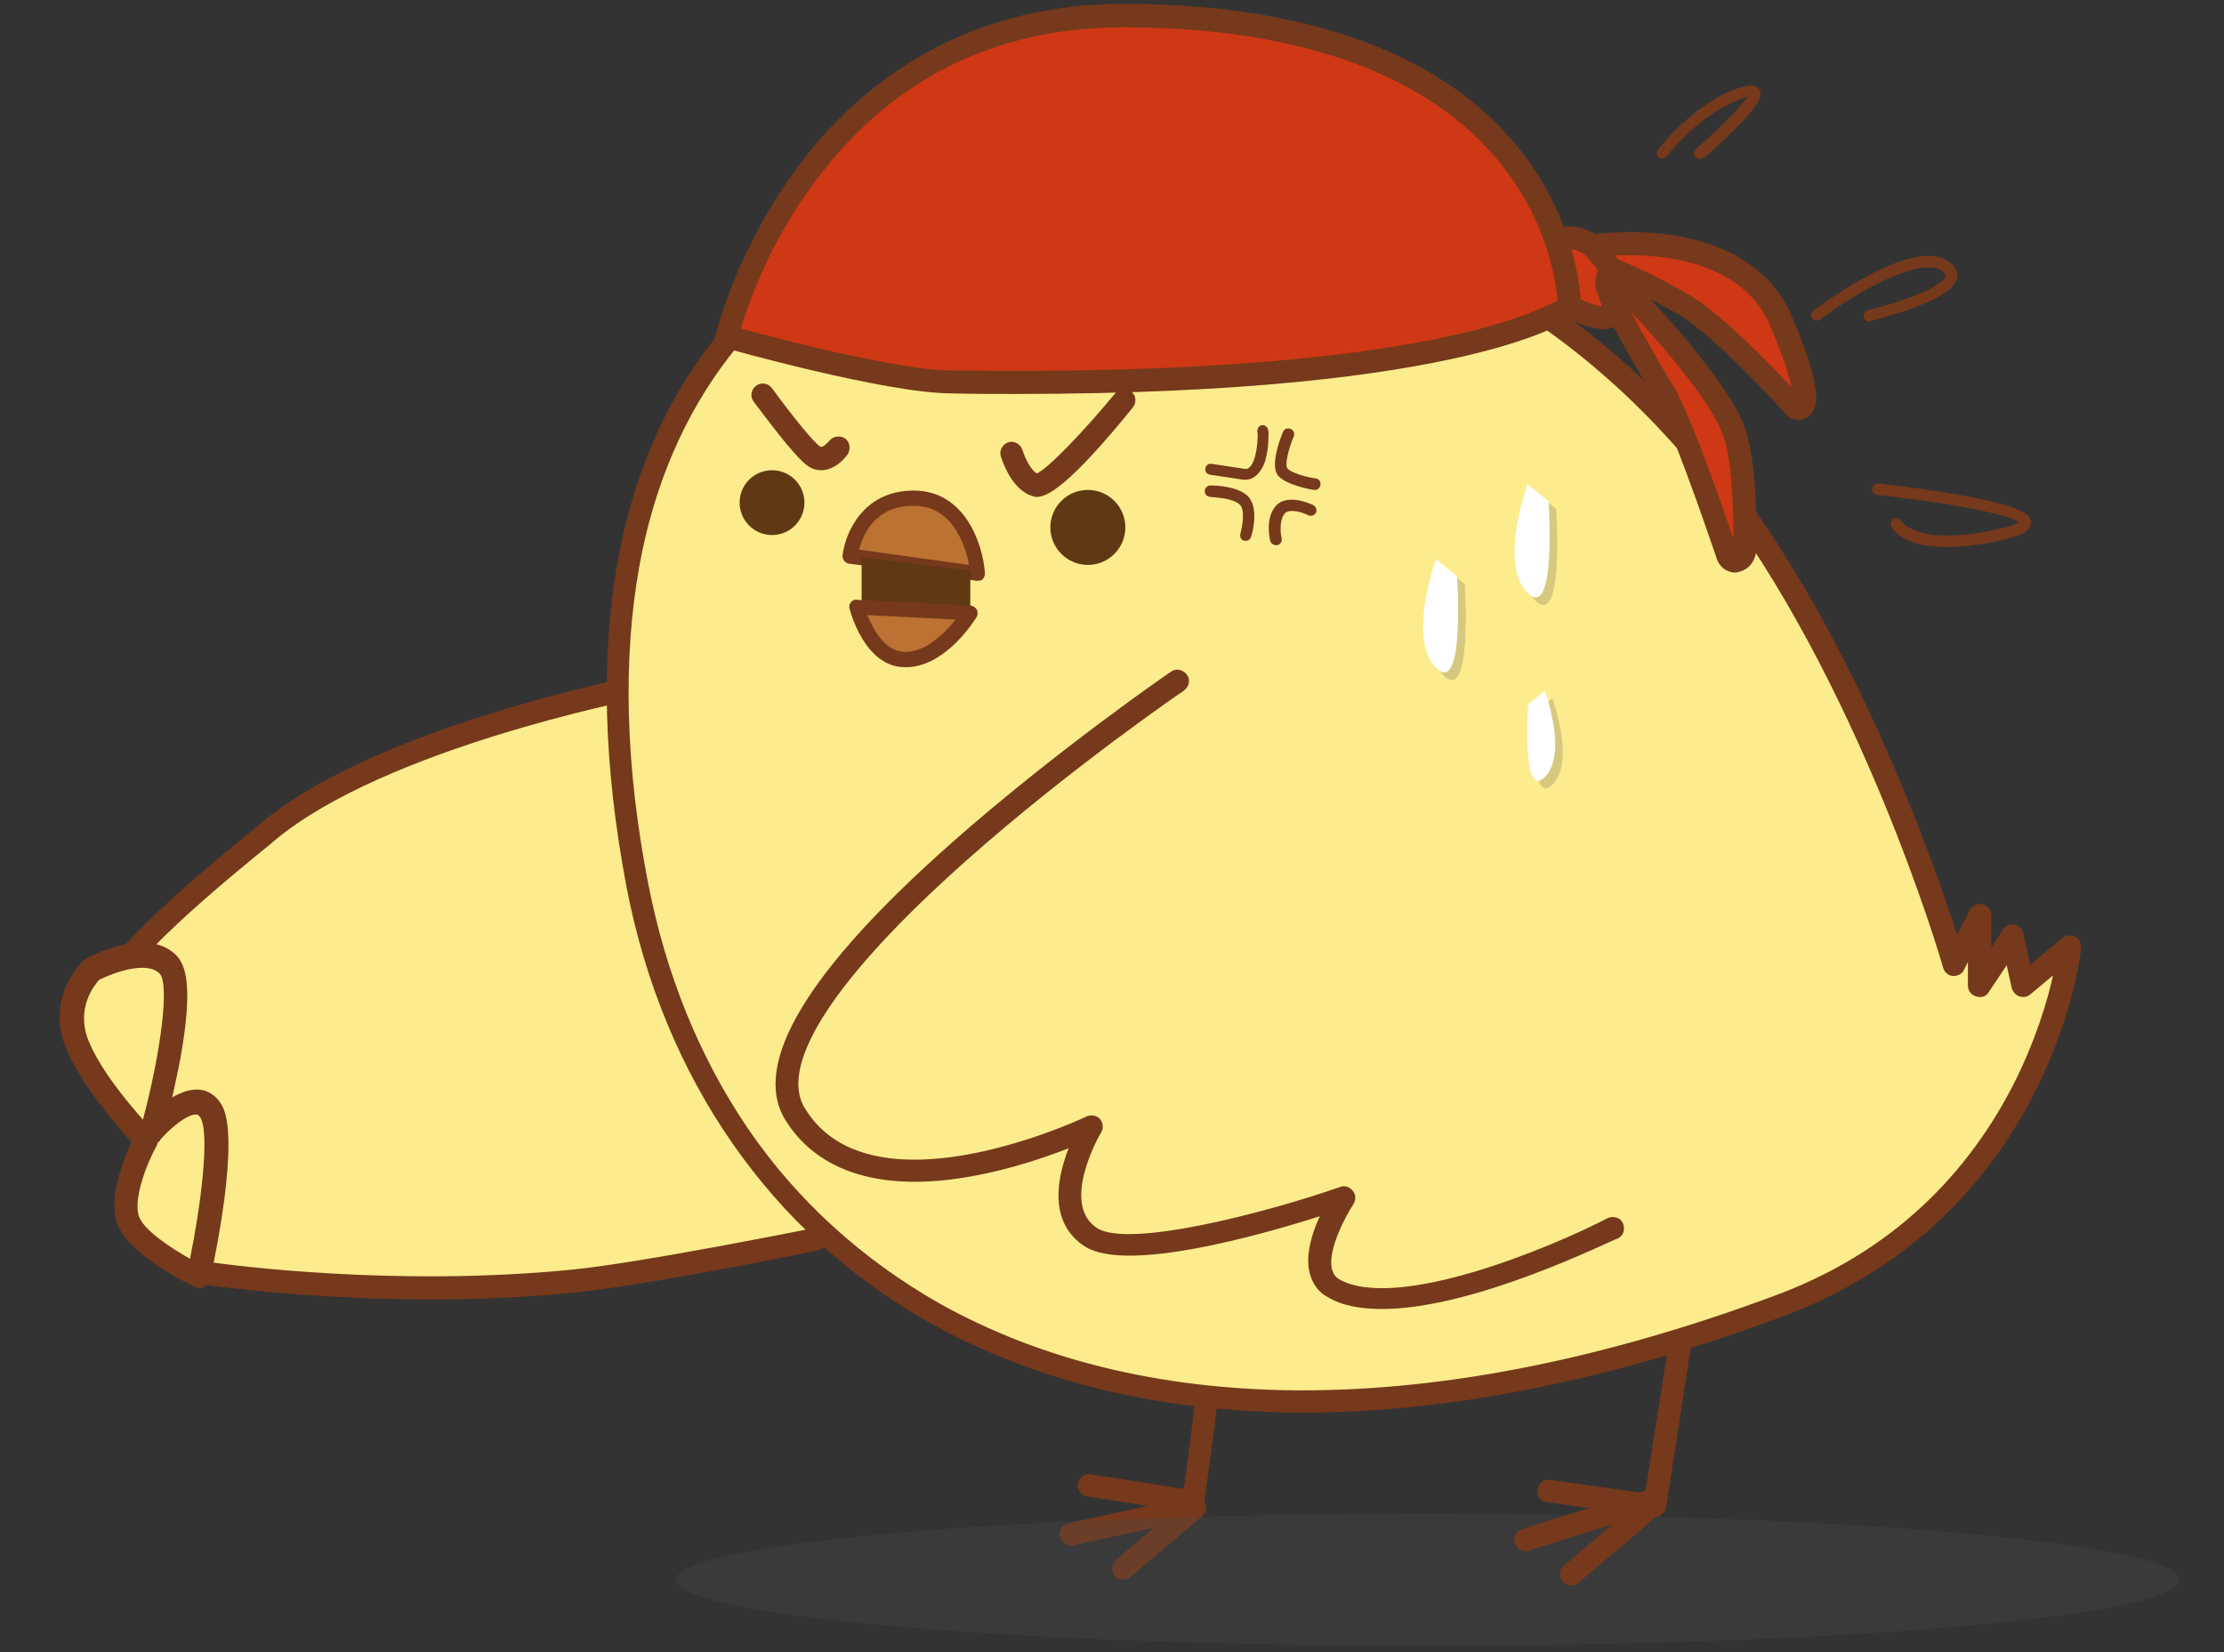 <?xml version="1.0" encoding="utf-8"?>
<!-- Generator: Adobe Illustrator 22.1.0, SVG Export Plug-In . SVG Version: 6.00 Build 0)  -->
<svg version="1.1" id="圖層_1" xmlns="http://www.w3.org/2000/svg" xmlns:xlink="http://www.w3.org/1999/xlink" x="0px" y="0px"
	 viewBox="0 0 350 260" style="enable-background:new 0 0 350 260;" xml:space="preserve">
<rect x="0" y="0" width="350" height="260" fill="#333333" stroke="none"/>
<style type="text/css">
	.st0{fill:#FCEC8D;}
	.st1{fill:#76391B;}
	.st2{opacity:0.29;}
	.st3{fill:#4D4D4D;}
	.st4{fill:none;stroke:#000000;stroke-width:1.043;stroke-linecap:round;stroke-linejoin:round;stroke-miterlimit:10;}
	.st5{fill:#603813;}
	.st6{opacity:0.22;}
	.st7{fill:#BB7232;}
	.st8{fill:#CE3815;}
	.st9{fill:#FFFFFF;}
</style>
<g>
	<g>
		<path class="st0" d="M100,108.3c0,0-39.8,7.7-57.7,22.6c-7.6,6.3-26.8,21.4-27.9,29.7c-1.2,8.3,12,18.1,12,18.1s-4.8,6.8-3.6,12.8
			c1.2,5.9,10.7,9,10.7,9s27.4,4.1,57.1,1.1c12-1.2,38.1-6.5,38.1-6.5"/>
		<path class="st1" d="M67.9,204.5c-19.7,0-34.6-2.2-34.8-2.2c-0.1,0-0.2,0-0.3-0.1c-0.4-0.1-10.5-3.4-11.9-10.3
			c-1-5,1.6-10.3,3-12.7c-3.5-2.9-12.5-11.1-11.4-18.8c1.1-7.6,14.1-19,26.3-29c0.8-0.7,1.6-1.3,2.3-1.9
			c7.6-6.3,19.7-12.1,36.1-17.2c12.1-3.8,22.2-5.8,22.3-5.8c1-0.2,1.9,0.4,2.1,1.4c0.2,1-0.4,1.9-1.4,2.1
			c-0.4,0.1-39.6,7.8-56.9,22.2c-0.7,0.6-1.4,1.2-2.3,1.9c-7.8,6.4-24,19.8-25,26.7c-0.9,6,7.8,13.9,11.3,16.4
			c0.8,0.6,0.9,1.7,0.4,2.5c0,0.1-4.4,6.3-3.4,11.4c0.8,4,6.9,6.8,9.3,7.6c2.2,0.3,28.4,3.9,56.5,1.1c11.7-1.2,37.6-6.5,37.9-6.5
			c1-0.2,1.9,0.4,2.1,1.4c0.2,1-0.4,1.9-1.4,2.1c-1.1,0.2-26.3,5.4-38.2,6.6C82.8,204.2,75.1,204.5,67.9,204.5z"/>
	</g>
	<g>
		<g>
			<path class="st1" d="M187.9,238.1c-0.1,0-0.2,0-0.3,0l-16.5-2.6c-1-0.2-1.6-1.1-1.5-2c0.2-1,1.1-1.6,2-1.5l14.7,2.3
				c1-7.1,1.9-14.5,1.9-15.9c0-0.1,0-0.2,0-0.3c0-1,0.8-1.8,1.8-1.8c0,0,0,0,0,0c0.5,0,1,0.2,1.3,0.6c0.7,0.8,0.8,0.9-1.8,19.6
				c-0.1,0.5-0.3,0.9-0.7,1.2C188.7,238,188.3,238.1,187.9,238.1z M190.1,219.9L190.1,219.9L190.1,219.9z M189,219.5
				c0.3,0.2,0.6,0.3,1,0.3C189.7,219.9,189.3,219.7,189,219.5z"/>
		</g>
		<g>
			<path class="st1" d="M168.5,243.2c-0.8,0-1.6-0.6-1.7-1.4c-0.2-1,0.4-1.9,1.4-2.1l18.8-4.1c1-0.2,1.9,0.4,2.1,1.4
				c0.2,1-0.4,1.9-1.4,2.1l-18.8,4.1C168.7,243.2,168.6,243.2,168.5,243.2z"/>
		</g>
		<g>
			<path class="st1" d="M176.8,248.6c-0.5,0-1-0.2-1.4-0.6c-0.6-0.8-0.5-1.9,0.2-2.5l11.3-9.6c0.8-0.6,1.9-0.5,2.5,0.2
				c0.6,0.8,0.5,1.9-0.2,2.5l-11.3,9.6C177.6,248.5,177.2,248.6,176.8,248.6z"/>
		</g>
	</g>
	<g class="st2">
		<ellipse class="st3" cx="224.7" cy="248.6" rx="118.3" ry="10.4"/>
	</g>
	<g>
		<g>
			<path class="st1" d="M260.4,238.8c-0.1,0-0.2,0-0.3,0l-16.6-2.4c-1-0.1-1.7-1-1.5-2c0.1-1,1-1.7,2-1.5l14.9,2.1l3.8-24.2
				c0.2-1,1.1-1.6,2-1.5c1,0.2,1.6,1.1,1.5,2l-4,25.9C262,238.2,261.2,238.8,260.4,238.8z"/>
		</g>
		<g>
			<path class="st1" d="M240.1,244.1c-0.8,0-1.5-0.5-1.7-1.3c-0.3-0.9,0.2-1.9,1.2-2.2l19.2-6c0.9-0.3,1.9,0.2,2.2,1.2
				c0.3,0.9-0.2,1.9-1.2,2.2l-19.2,6C240.5,244.1,240.3,244.1,240.1,244.1z"/>
		</g>
		<g>
			<path class="st1" d="M247.3,249.5c-0.5,0-1-0.2-1.4-0.6c-0.6-0.8-0.5-1.9,0.2-2.5l12.6-10.7c0.7-0.6,1.9-0.5,2.5,0.2
				c0.6,0.8,0.5,1.9-0.2,2.5l-12.6,10.7C248.1,249.3,247.7,249.5,247.3,249.5z"/>
		</g>
	</g>
	<g>
		<path class="st0" d="M280,205.5c41.6-15.5,45.8-56.5,45.8-56.5l-7.4,6.1l-1.7-7.8l-5.1,7.8V144l-4,7.8c0,0-13-45.5-37.4-76.6
			s-61-49.4-105.5-46.6c-35.2,2.2-79.7,30.8-64.4,110.7C112.7,204.4,177.2,243.7,280,205.5z"/>
		<path class="st1" d="M205.2,222.3c-0.4,0-0.9,0-1.3,0c-21.9-0.2-41.3-5-57.7-14.2c-24.9-14-41.8-38.4-47.6-68.5
			c-3.6-19-4.1-36.2-1.4-51.2c2.4-13.4,7.4-25,14.8-34.5c12.3-15.9,31.5-25.8,52.6-27.1c43-2.7,81,14.1,107,47.3
			c20,25.5,32.5,60.9,36.4,73l2-3.9c0.4-0.7,1.2-1.1,2-0.9c0.8,0.2,1.4,0.9,1.4,1.7v5.1l1.8-2.8c0.4-0.6,1.1-0.9,1.8-0.8
			c0.7,0.1,1.3,0.7,1.4,1.4l1.1,4.9l5.1-4.2c0.6-0.5,1.3-0.5,2-0.2c0.6,0.3,1,1,0.9,1.8c0,0.4-1.1,10.7-7.5,23.1
			c-5.8,11.4-17.4,26.7-39.5,34.9C253.6,217.2,228.2,222.3,205.2,222.3z M173.4,30.1c-2.9,0-5.8,0.1-8.7,0.3
			c-20.1,1.3-38.3,10.7-50,25.8c-7,9.1-11.8,20.2-14.1,33c-2.6,14.5-2.2,31.3,1.4,49.8c2.8,14.4,8.1,27.4,15.7,38.6
			c7.8,11.4,18,20.6,30.1,27.5c15.9,8.9,34.7,13.5,56,13.7c0.4,0,0.9,0,1.3,0c22.6,0,47.6-5,74.2-14.9c16.8-6.2,29.4-17.4,37.5-33.1
			c3.5-6.9,5.4-13.2,6.3-17.3l-3.6,3c-0.5,0.4-1.1,0.5-1.7,0.3c-0.6-0.2-1-0.7-1.2-1.3l-0.8-3.6l-2.8,4.2c-0.4,0.7-1.2,1-2,0.7
			c-0.8-0.2-1.3-0.9-1.3-1.7v-3.7l-0.6,1.2c-0.3,0.7-1,1-1.8,1c-0.7-0.1-1.3-0.6-1.5-1.3c-0.1-0.5-13.2-45.5-37.1-76
			C245.2,46.3,211.6,30.1,173.4,30.1z M280,205.5L280,205.5L280,205.5z"/>
	</g>
	<g>
		<path class="st4" d="M160.8,19.1"/>
	</g>
	<g>
		<path class="st0" d="M177,63c0,0-11.4,13.9-13.9,13.3c-2.5-0.6-3.8-5.1-3.8-5.1"/>
		<path class="st1" d="M163.2,78.2c-0.3,0-0.4,0-0.6-0.1c-3.4-0.9-4.9-5.7-5.1-6.3c-0.3-0.9,0.3-1.9,1.2-2.2
			c0.9-0.3,1.9,0.3,2.2,1.2c0.4,1.3,1.4,3.3,2.3,3.7c1.8-0.8,7.7-7,12.3-12.6c0.6-0.8,1.7-0.9,2.5-0.3c0.8,0.6,0.9,1.7,0.3,2.5
			C168.1,76.7,164.7,78.2,163.2,78.2z M163.1,74.6L163.1,74.6L163.1,74.6z"/>
	</g>
	<g>
		<path class="st0" d="M120,62.2c0,0,6.1,8.4,8,9.7c1.9,1.3,3.8-1.3,3.8-1.3"/>
		<path class="st1" d="M129.2,74c-0.7,0-1.4-0.2-2.1-0.7c-2.1-1.4-7.4-8.7-8.5-10.1c-0.6-0.8-0.4-1.9,0.4-2.5
			c0.8-0.6,1.9-0.4,2.5,0.4c2.9,4,6.6,8.6,7.6,9.2c0.4,0.2,1.2-0.7,1.4-0.9c0.6-0.8,1.7-0.9,2.5-0.4c0.8,0.6,0.9,1.7,0.4,2.5
			C132.3,73,130.8,74,129.2,74z"/>
	</g>
	<g>
		<path class="st4" d="M111.4,28"/>
	</g>
	<g>
		<path class="st4" d="M84.7,0.1"/>
	</g>
	<g>
		<circle class="st5" cx="171.2" cy="83" r="5.9"/>
	</g>
	<g>
		<circle class="st5" cx="121.5" cy="79.1" r="5.1"/>
	</g>
	<g class="st6">
		<path class="st3" d="M227.2,89.2c0,0-4.6,12.5,0,17.1c4.6,4.6,3.3-14.4,3.3-14.4"/>
	</g>
	<g class="st6">
		<path class="st3" d="M244.3,109.9c0,0,3.7,9.9,0,13.6s-2.6-11.5-2.6-11.5"/>
	</g>
	<g class="st6">
		<path class="st3" d="M241.6,77.4c0,0-4.6,12.5,0,17.1c4.6,4.6,3.3-14.4,3.3-14.4"/>
	</g>
	<g>
		<g>
			<path class="st7" d="M133.9,87.5c0,0,0.9-9.1,10-9.1s10,11.9,10,11.9L133.9,87.5z"/>
			<path class="st1" d="M153.9,91.4c-0.1,0-0.1,0-0.2,0l-20.1-2.7c-0.6-0.1-1.1-0.7-1-1.3c0.4-3.5,3.2-10.2,11.2-10.2
				c8.1,0,10.9,8.5,11.2,13c0,0.4-0.1,0.7-0.4,1C154.5,91.3,154.2,91.4,153.9,91.4z M135.2,86.5l17.3,2.4c-0.2-1.1-0.6-2.6-1.3-4.1
				c-1.6-3.4-4.1-5.2-7.3-5.2C137.7,79.5,135.8,84.2,135.2,86.5z"/>
		</g>
		<g>
			<polygon class="st5" points="152.7,89.8 152.7,97.3 135.6,96 135.6,87.7 			"/>
		</g>
		<g>
			<path class="st7" d="M134.8,95.6l17.8,0.9c0,0-4.3,7.1-10,7.4C137,104,134.8,95.6,134.8,95.6z"/>
			<path class="st1" d="M142.4,105c-6.3,0-8.6-8.8-8.7-9.2c-0.1-0.4,0-0.8,0.2-1c0.2-0.3,0.6-0.5,1-0.4l17.8,0.9
				c0.4,0,0.8,0.3,1,0.6c0.2,0.4,0.2,0.8,0,1.2c-0.2,0.3-4.7,7.7-10.9,7.9C142.6,105,142.5,105,142.4,105z M136.5,96.8
				c0.9,2.2,2.8,5.9,6.1,5.8c3.3-0.1,6.2-3.1,7.8-5.1L136.5,96.8z"/>
		</g>
	</g>
	<g>
		<path class="st1" d="M267.5,25c-0.2,0-0.5-0.1-0.7-0.3c-0.3-0.4-0.3-0.9,0.1-1.3c3.4-2.9,7.1-6.6,8.1-8.2c-0.2,0-0.4,0.1-0.6,0.2
			c-6.8,2.3-12,9.1-12.1,9.2c-0.3,0.4-0.9,0.5-1.2,0.2c-0.4-0.3-0.5-0.9-0.2-1.2c0.2-0.3,5.6-7.4,12.9-9.8c0.7-0.2,2.4-0.8,3.1,0.3
			c0.3,0.6,1.2,2.1-8.7,10.7C267.9,25,267.7,25,267.5,25z"/>
	</g>
	<g>
		<path class="st1" d="M294.2,50.6c-0.4,0-0.8-0.3-0.9-0.7c-0.1-0.5,0.2-1,0.7-1.1c7.3-1.8,12-4.1,12.2-5.4c0-0.3-0.4-0.6-0.6-0.8
			c-1.9-1.2-5.8-0.3-11.2,2.6c-4.3,2.3-8,5.1-8,5.1c-0.4,0.3-1,0.2-1.2-0.2c-0.3-0.4-0.2-1,0.2-1.2c1.6-1.2,15.5-11.6,21.2-7.8
			c1.4,0.9,1.5,1.9,1.4,2.6c-0.6,3.4-10.5,6-13.6,6.8C294.4,50.6,294.3,50.6,294.2,50.6z"/>
	</g>
	<g>
		<path class="st1" d="M306.4,86.1c-6.9,0-8.6-2.8-8.8-3.3c-0.2-0.4,0-1,0.4-1.2c0.4-0.2,1,0,1.2,0.4c0,0,2.5,4.1,15.1,1.3
			c2.2-0.5,3.1-0.9,3.4-1.1c-1.7-1.4-12.6-3.3-22.3-4.3c-0.5-0.1-0.8-0.5-0.8-1c0.1-0.5,0.5-0.8,1-0.8c0.1,0,5.9,0.6,11.6,1.6
			c11.3,1.9,12.4,3.3,12.4,4.5c0.1,1.3-1.4,2.1-4.9,2.9C311.3,85.8,308.6,86.1,306.4,86.1z M317.8,82.4L317.8,82.4L317.8,82.4z"/>
	</g>
	<g>
		<g>
			<path class="st8" d="M247,48.2c0,0,5.9,3,6.5,1.2c0.6-1.8,0-3-0.6-4.2c-0.6-1.2,0.6-3,0.6-3s1.2-0.6-3-3.6s-6.2,0.1-6.2,0.1
				L247,48.2z"/>
			<path class="st1" d="M252.4,51.8c-2,0-4.6-1.1-6.2-1.9l-0.7-0.4l-3-10.9l0.4-0.7c0.1-0.2,1.2-1.7,3.3-2.2
				c1.7-0.3,3.5,0.2,5.4,1.5c2.9,2,4,3.5,3.9,4.9c0,0.5-0.2,0.9-0.5,1.3c-0.2,0.4-0.4,0.9-0.4,1.1c0.6,1.3,1.5,3,0.7,5.5
				c-0.2,0.7-0.8,1.3-1.5,1.5C253.4,51.7,252.9,51.8,252.4,51.8z M248.5,47c1.3,0.6,2.7,1.1,3.5,1.2c0.1-0.7-0.2-1.2-0.6-2.1
				c-0.8-1.5-0.1-3.2,0.3-4.1c-0.3-0.3-0.9-0.9-2.1-1.8c-1-0.7-1.9-1.1-2.7-0.9c-0.2,0-0.3,0.1-0.5,0.2L248.5,47z"/>
		</g>
		<g>
			<path class="st8" d="M250.5,38.7c0,0,23.2-3.6,29.7,11.9s2.4,13.7,2.4,13.7s-11.3-12.5-17.2-16.1s-11.9-5.9-11.9-5.9L250.5,38.7z
				"/>
			<path class="st1" d="M283,66.1c-0.4,0-0.7-0.1-1-0.2l-0.4-0.2l-0.3-0.3c-0.1-0.1-11.2-12.3-16.8-15.7c-5.7-3.4-11.6-5.8-11.6-5.8
				l-0.4-0.2l-5.3-6.3l3.1-0.5c0.2,0,6.2-0.9,13,0.1c9.3,1.5,15.8,5.9,18.7,12.8c4.8,11.3,4.2,14.1,2.9,15.5
				C284.3,65.9,283.6,66.1,283,66.1z M254.6,40.8c1.5,0.6,6.6,2.8,11.7,5.9c4.6,2.8,12.1,10.4,15.6,14.2c-0.3-1.7-1.2-4.6-3.3-9.6
				c-4.5-10.7-18.2-11.4-24.5-11.1L254.6,40.8z"/>
		</g>
		<g>
			<path class="st8" d="M253.5,43.5c0.6,0,17,17.1,19.5,24.8c1.4,4.3,1.6,12.1,1.6,18.1c0,2.1-2.2,2.8-2.8,0.8
				c-2.9-8.6-7.6-21.8-10.1-25.8c-3.8-6-8.2-14.5-8.2-14.5V43.5z"/>
			<path class="st1" d="M273.1,90.1c-1.2,0-2.5-0.7-3-2.4c-4.6-13.5-8.1-22.5-9.9-25.4c-3.8-6-8.1-14.3-8.3-14.7l-0.2-0.4v-5.6h1.8
				c0.7,0,1,0,4.2,3.3c1.1,1.2,3.4,3.6,6.2,6.8c4.1,4.8,9.4,11.5,10.8,15.9c1.2,3.7,1.8,10,1.7,18.7c0,1.9-1.2,3.4-2.8,3.7
				C273.4,90.1,273.3,90.1,273.1,90.1z M256.7,49.1c1.6,3,4.2,7.7,6.5,11.4c2.3,3.7,6.4,14.9,9.6,24.3c0-7.4-0.5-12.9-1.5-15.9
				C269.8,63.9,261.8,54.5,256.7,49.1z"/>
		</g>
		<g>
			<path class="st8" d="M114.4,53c0,0,25,7,35.1,7.1c81.5,1.2,97.5-11.9,97.5-11.9s0-45.8-70.2-45.8C126.3,2.4,114.4,53,114.4,53z"
				/>
			<path class="st1" d="M159.7,62c-3.3,0-6.7,0-10.3-0.1c-10.2-0.1-34.5-6.9-35.5-7.2l-1.6-0.5l0.4-1.7c0.1-0.5,3.2-13.1,12.6-25.9
				c8.7-11.9,24.8-26,51.6-26c20.4,0,47.9,4.1,62.8,23.6c9,11.8,9.1,23.5,9.1,24v0.8l-0.7,0.5C247.5,50.1,232,62,159.7,62z
				 M116.6,51.7c5.8,1.6,24.6,6.5,32.9,6.6c41.3,0.6,65.3-2.5,78.1-5.3c10.8-2.3,15.8-4.8,17.5-5.7c-0.2-2.9-1.5-12-8.5-21
				c-11.2-14.4-31.8-22-59.8-22c-20.4,0-36.8,8.3-48.7,24.5C121,38.3,117.7,48,116.6,51.7z"/>
		</g>
	</g>
	<g>
		<g>
			<path class="st0" d="M198.6,67.8c0.1-0.2,0.2,7.2-2.8,6.8l-5.3-0.8"/>
			<path class="st1" d="M196,75.5c-0.1,0-0.2,0-0.3,0l-5.3-0.8c-0.5-0.1-0.8-0.5-0.7-1c0.1-0.5,0.5-0.8,1-0.7l5.3,0.8
				c0.2,0,0.4,0,0.7-0.3c1.1-1.1,1.3-4.6,1.2-5.4c-0.1-0.3,0-0.5,0.1-0.8c0.3-0.4,0.7-0.5,1.1-0.3c0.5,0.3,0.6,0.7,0.5,2.4
				c0,0.8-0.2,2-0.5,3.2C198.2,75,196.9,75.5,196,75.5z"/>
		</g>
		<g>
			<path class="st0" d="M190.5,77.3c0,0,3.6-0.1,5.2,1.4c1.6,1.4,0.4,5.5,0.4,5.5"/>
			<path class="st1" d="M196.1,85.1c-0.1,0-0.2,0-0.3,0c-0.5-0.1-0.7-0.6-0.6-1.1c0.3-1.1,0.8-3.8-0.1-4.6c-1.1-1-3.7-1.1-4.6-1.2
				c-0.5,0-0.9-0.4-0.9-0.9c0-0.5,0.4-0.9,0.9-0.9c0.4,0,4,0,5.8,1.6c1.9,1.8,0.8,5.9,0.6,6.4C196.8,84.8,196.5,85.1,196.1,85.1z"/>
		</g>
		<g>
			<path class="st0" d="M200.8,84.9c0,0-0.7-3.1,0.7-4.7c1.4-1.6,4.8,0.1,4.8,0.1"/>
			<path class="st1" d="M200.8,85.8c-0.4,0-0.8-0.3-0.9-0.7c-0.1-0.4-0.8-3.6,0.9-5.5c1.8-2,5.5-0.3,5.9-0.1
				c0.4,0.2,0.6,0.8,0.4,1.2c-0.2,0.4-0.8,0.6-1.2,0.4c-0.9-0.5-3-1.1-3.7-0.3c-0.9,1-0.7,3.2-0.5,3.9c0.1,0.5-0.2,1-0.7,1.1
				C200.9,85.8,200.9,85.8,200.8,85.8z"/>
		</g>
		<g>
			<path class="st0" d="M202.7,68.3c0,0-1.9,4.5-0.9,5.9c1,1.4,5.1,2,5.1,2"/>
			<path class="st1" d="M206.9,77.1c0,0-0.1,0-0.1,0c-0.7-0.1-4.5-0.8-5.7-2.3c-1.2-1.6,0.3-5.6,0.8-6.8c0.2-0.5,0.7-0.7,1.2-0.5
				c0.5,0.2,0.7,0.7,0.5,1.2c-0.9,2.1-1.4,4.5-1,5c0.5,0.7,3,1.4,4.5,1.6c0.5,0.1,0.8,0.5,0.7,1C207.7,76.8,207.4,77.1,206.9,77.1z"
				/>
		</g>
	</g>
	<g>
		<path class="st9" d="M226,88c0,0-4.6,12.5,0,17.1c4.6,4.6,3.3-14.4,3.3-14.4"/>
	</g>
	<g>
		<path class="st9" d="M240.4,76.2c0,0-4.6,12.5,0,17.1c4.6,4.6,3.3-14.4,3.3-14.4"/>
	</g>
	<g>
		<path class="st9" d="M243.1,108.7c0,0,3.7,9.9,0,13.6s-2.6-11.5-2.6-11.5"/>
	</g>
</g>
<g>
	<path class="st0" d="M31.4,200.9c0,0,4.6-20.9,2.1-25.8c-2.5-4.9-9.5,3.1-9.5,3.1s6.3-22.7,2.5-26.3c-3.8-3.7-12,0.9-12,0.9
		s-5.1,4.8-2.3,11.7C15,171.3,23,179.4,23,179.4s-4.5,8.3-2.8,12.7S31.4,200.9,31.4,200.9z"/>
	<path class="st1" d="M31.4,202.7c-0.3,0-0.5-0.1-0.8-0.2c-1-0.5-10.2-4.9-12.1-9.8c-1.6-4.1,1-10.3,2.2-13
		c-2.2-2.4-7.9-8.9-10.3-14.7c-3.3-8.1,2.5-13.6,2.7-13.8c0.1-0.1,0.2-0.2,0.4-0.3c0.1-0.1,2.3-1.3,5-2c5-1.4,7.8,0,9.2,1.4
		c1.4,1.4,2.8,4.5,0.7,16.2c-0.4,2.2-0.9,4.3-1.3,6.2c1.4-0.8,3-1.4,4.4-1.2c1,0.1,2.5,0.7,3.5,2.6c2.7,5.2-1.1,23.5-1.9,27.1
		c-0.1,0.6-0.5,1-1,1.3C31.9,202.7,31.7,202.7,31.4,202.7z M24.8,179.8c0,0.2-0.1,0.4-0.2,0.6c-1.6,2.9-3.7,8.5-2.7,11.1
		c0.8,2.1,4.8,4.8,8,6.6c1.7-8.3,3.1-19.4,1.7-22.1c-0.3-0.5-0.5-0.6-0.6-0.6c-1.4-0.2-4.3,2.2-5.8,4
		C25.2,179.5,25,179.7,24.8,179.8z M15.6,154.2c-0.7,0.8-3.7,4.4-1.7,9.5c1.8,4.5,6.1,9.7,8.6,12.5c2.9-11,4.2-21.5,2.6-23
		C23,151.1,17.6,153.2,15.6,154.2z"/>
</g>
<g>
	<path class="st0" d="M185.1,107.1c0,0-71.6,48.9-60.2,68s46.8,2.1,46.8,2.1s-7.6,12.7,0,17.5c7.6,4.8,39.7-6.4,39.7-6.4
		s-7.3,11-1.6,14.3c12,6.9,44-9.5,44-9.5"/>
	<path class="st1" d="M217.5,206c-3.3,0-6.3-0.5-8.6-1.9c-1.5-0.8-2.4-2.2-2.8-3.8c-0.7-2.8,0.4-6.3,1.6-8.9
		c-9.4,3-30.3,8.9-36.9,4.8c-2.7-1.7-5.5-5.2-3.6-12.5c0.3-1.1,0.6-2.1,1-3c-3.6,1.4-9.1,3.3-15.2,4.4c-14.2,2.6-24.4-0.6-29.5-9
		c-5.2-8.8,3.6-23.4,26.2-43.4c16.4-14.5,34.4-26.9,34.6-27c0.8-0.6,1.9-0.3,2.5,0.5c0.6,0.8,0.3,1.9-0.5,2.5
		c-0.2,0.1-18,12.3-34.2,26.7c-20.5,18.2-29.6,32-25.5,38.9c3.7,6.2,10.3,8.2,17.3,8.2c12.8,0,26.9-6.7,27.1-6.8
		c0.7-0.3,1.6-0.2,2.1,0.4c0.5,0.6,0.6,1.4,0.2,2.1c-0.1,0.1-6.6,11.3-0.6,15.1c5,3.1,26.1-2.3,38.2-6.5c0.7-0.3,1.5,0,2,0.6
		c0.5,0.6,0.5,1.4,0.1,2.1c-1.2,1.8-4.1,7.2-3.4,10.2c0.2,0.7,0.5,1.2,1.1,1.6c9.1,5.2,33.7-5.1,42.3-9.6c0.9-0.4,2-0.1,2.4,0.8
		c0.4,0.9,0.1,2-0.8,2.4C253.5,195.2,232.2,206,217.5,206z"/>
</g>
</svg>
